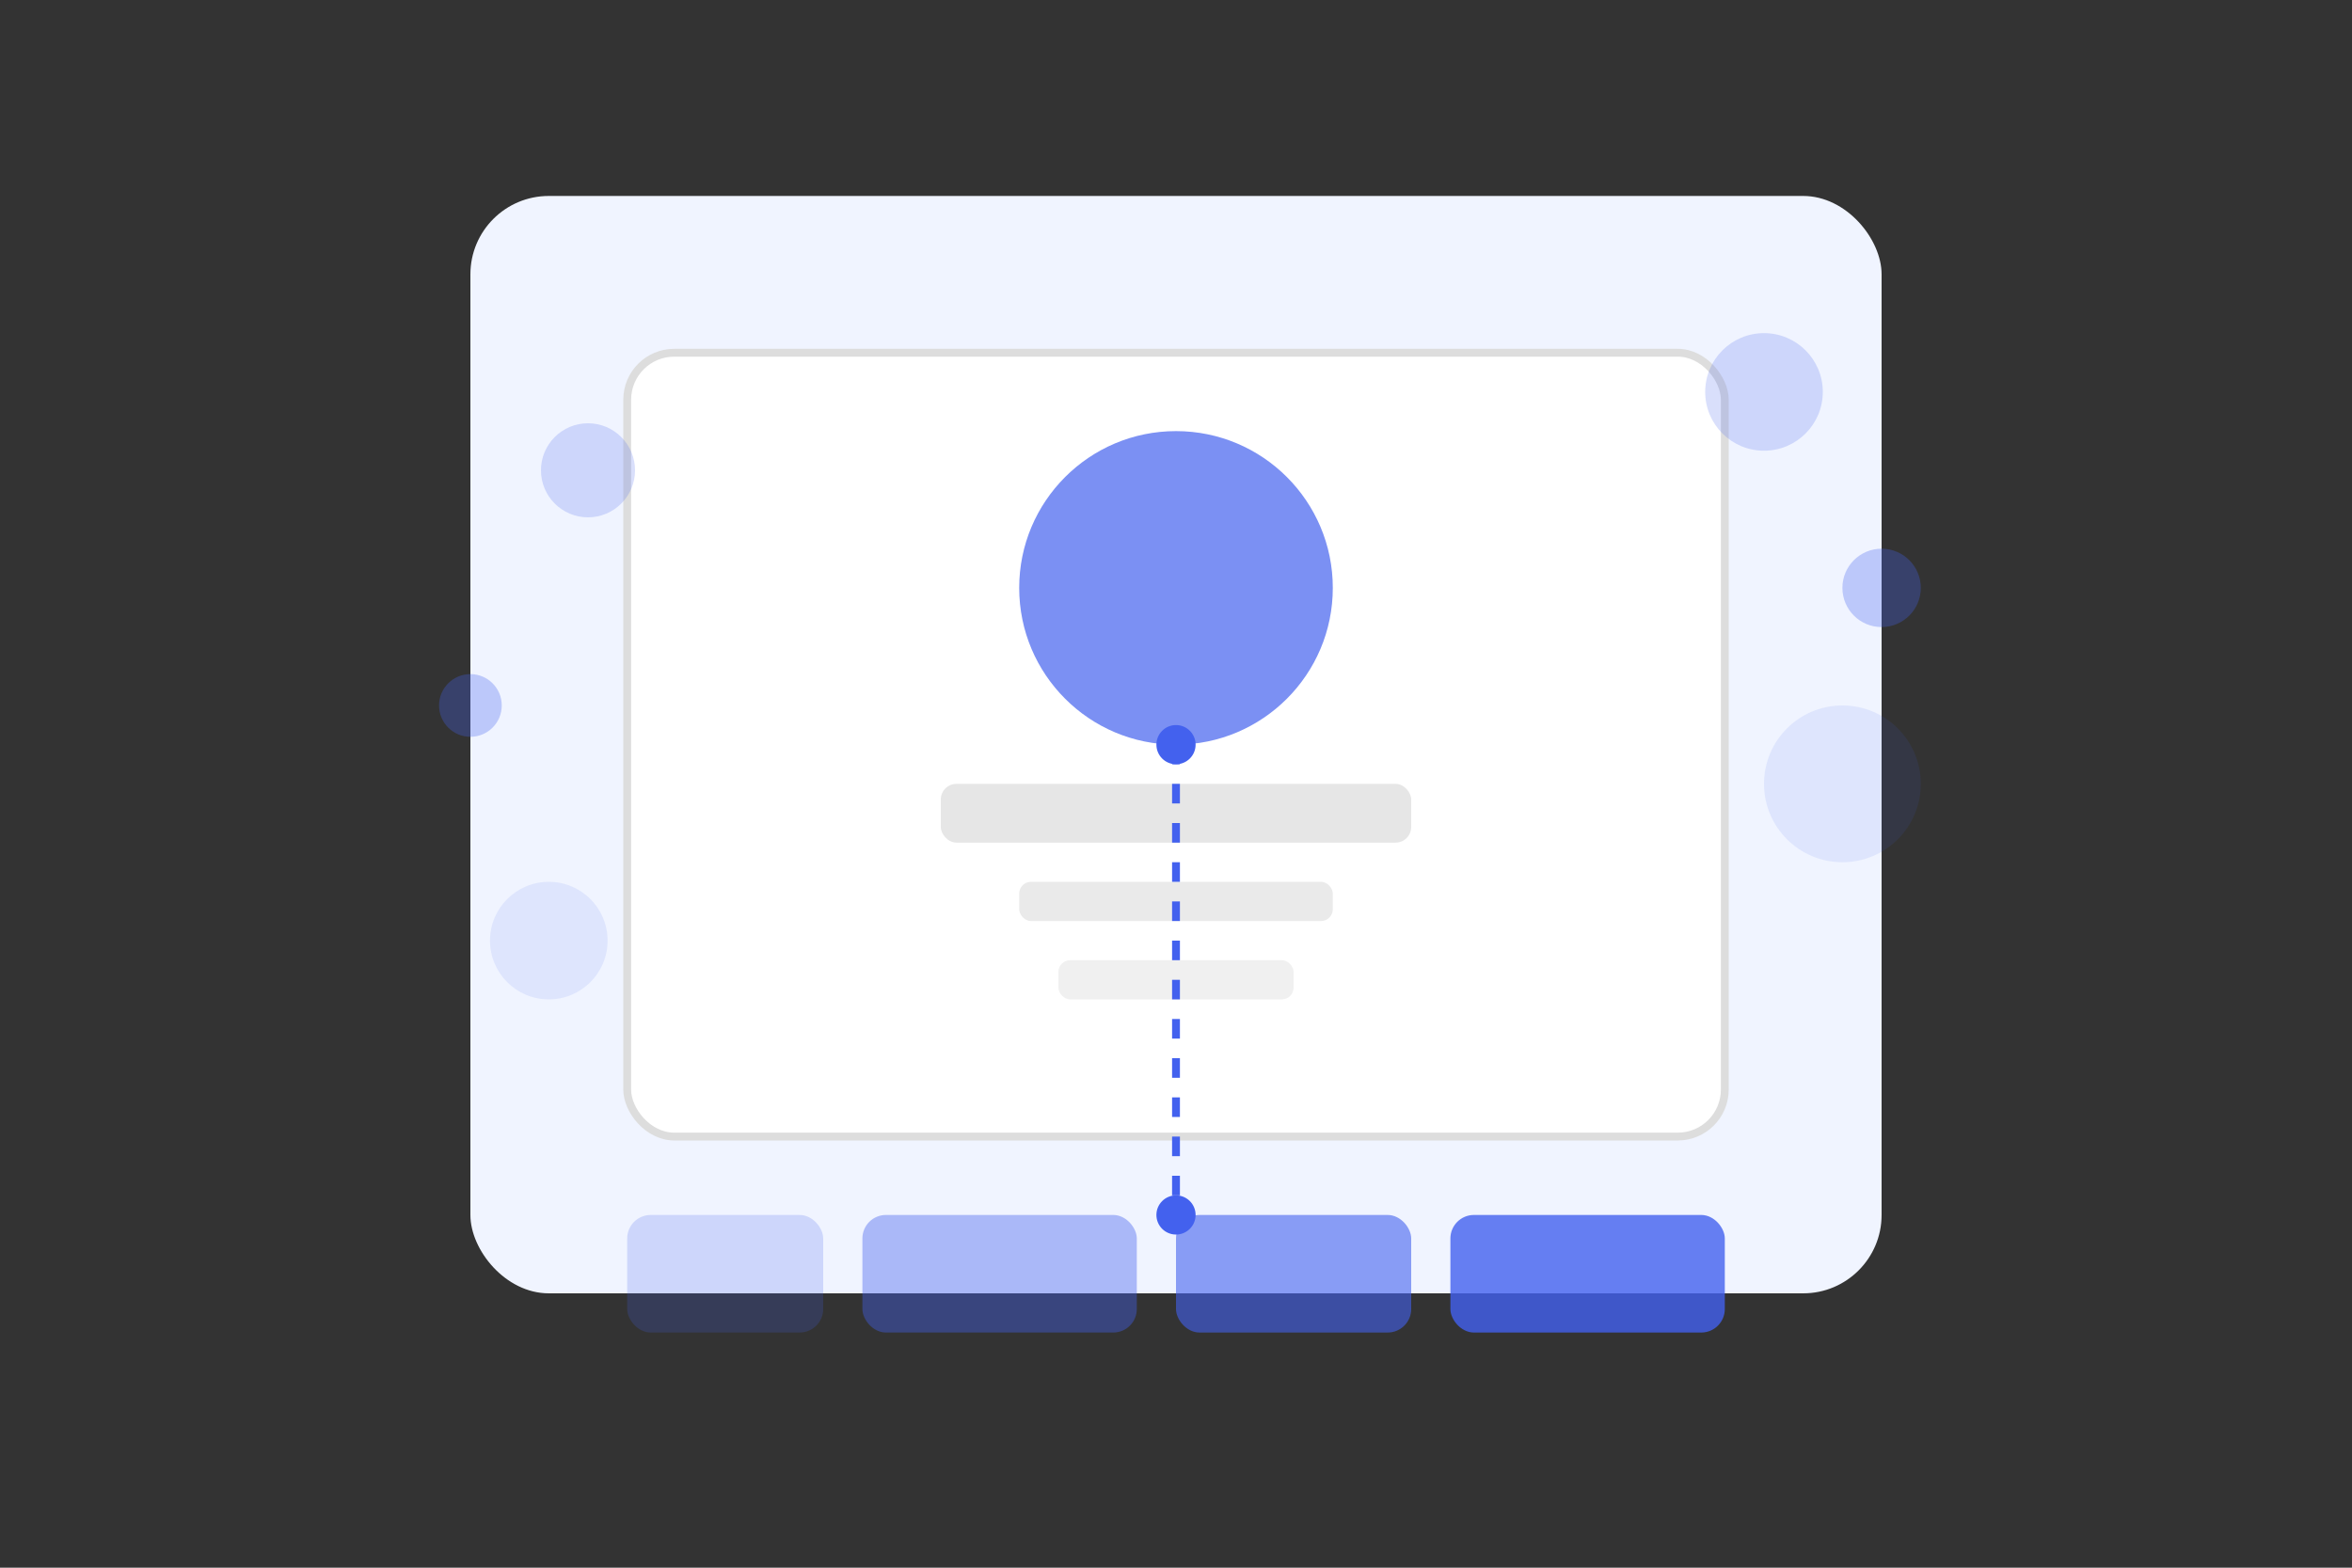 <svg width="600" height="400" viewBox="0 0 600 400" xmlns="http://www.w3.org/2000/svg">
  <rect x="0" y="0" width="600" height="400" fill="#333333" stroke="none"/>
  <!-- Background elements -->
  <rect x="120" y="50" width="360" height="280" rx="20" fill="#f0f4ff" />
  
  <!-- Main image frame -->
  <rect x="160" y="90" width="280" height="200" rx="12" fill="#fff" stroke="#ddd" stroke-width="2" />
  
  <!-- Image content -->
  <circle cx="300" cy="150" r="40" fill="#4361ee" opacity="0.7" />
  <rect x="240" y="200" width="120" height="15" rx="4" fill="#e6e6e6" />
  <rect x="260" y="225" width="80" height="10" rx="3" fill="#eaeaea" />
  <rect x="270" y="245" width="60" height="10" rx="3" fill="#f0f0f0" />
  
  <!-- AI classification elements -->
  <rect x="160" y="310" width="50" height="30" rx="6" fill="#4361ee" opacity="0.2" />
  <rect x="220" y="310" width="70" height="30" rx="6" fill="#4361ee" opacity="0.4" />
  <rect x="300" y="310" width="60" height="30" rx="6" fill="#4361ee" opacity="0.6" />
  <rect x="370" y="310" width="70" height="30" rx="6" fill="#4361ee" opacity="0.8" />
  
  <!-- Connection lines -->
  <line x1="300" y1="190" x2="300" y2="310" stroke="#4361ee" stroke-width="2" stroke-dasharray="5,5" />
  <circle cx="300" cy="190" r="5" fill="#4361ee" />
  <circle cx="300" cy="310" r="5" fill="#4361ee" />
  
  <!-- Decorative elements -->
  <circle cx="450" cy="100" r="15" fill="#4361ee" opacity="0.2" />
  <circle cx="480" cy="150" r="10" fill="#4361ee" opacity="0.3" />
  <circle cx="470" cy="200" r="20" fill="#4361ee" opacity="0.1" />
  <circle cx="150" cy="120" r="12" fill="#4361ee" opacity="0.2" />
  <circle cx="120" cy="180" r="8" fill="#4361ee" opacity="0.3" />
  <circle cx="140" cy="240" r="15" fill="#4361ee" opacity="0.1" />
</svg>
